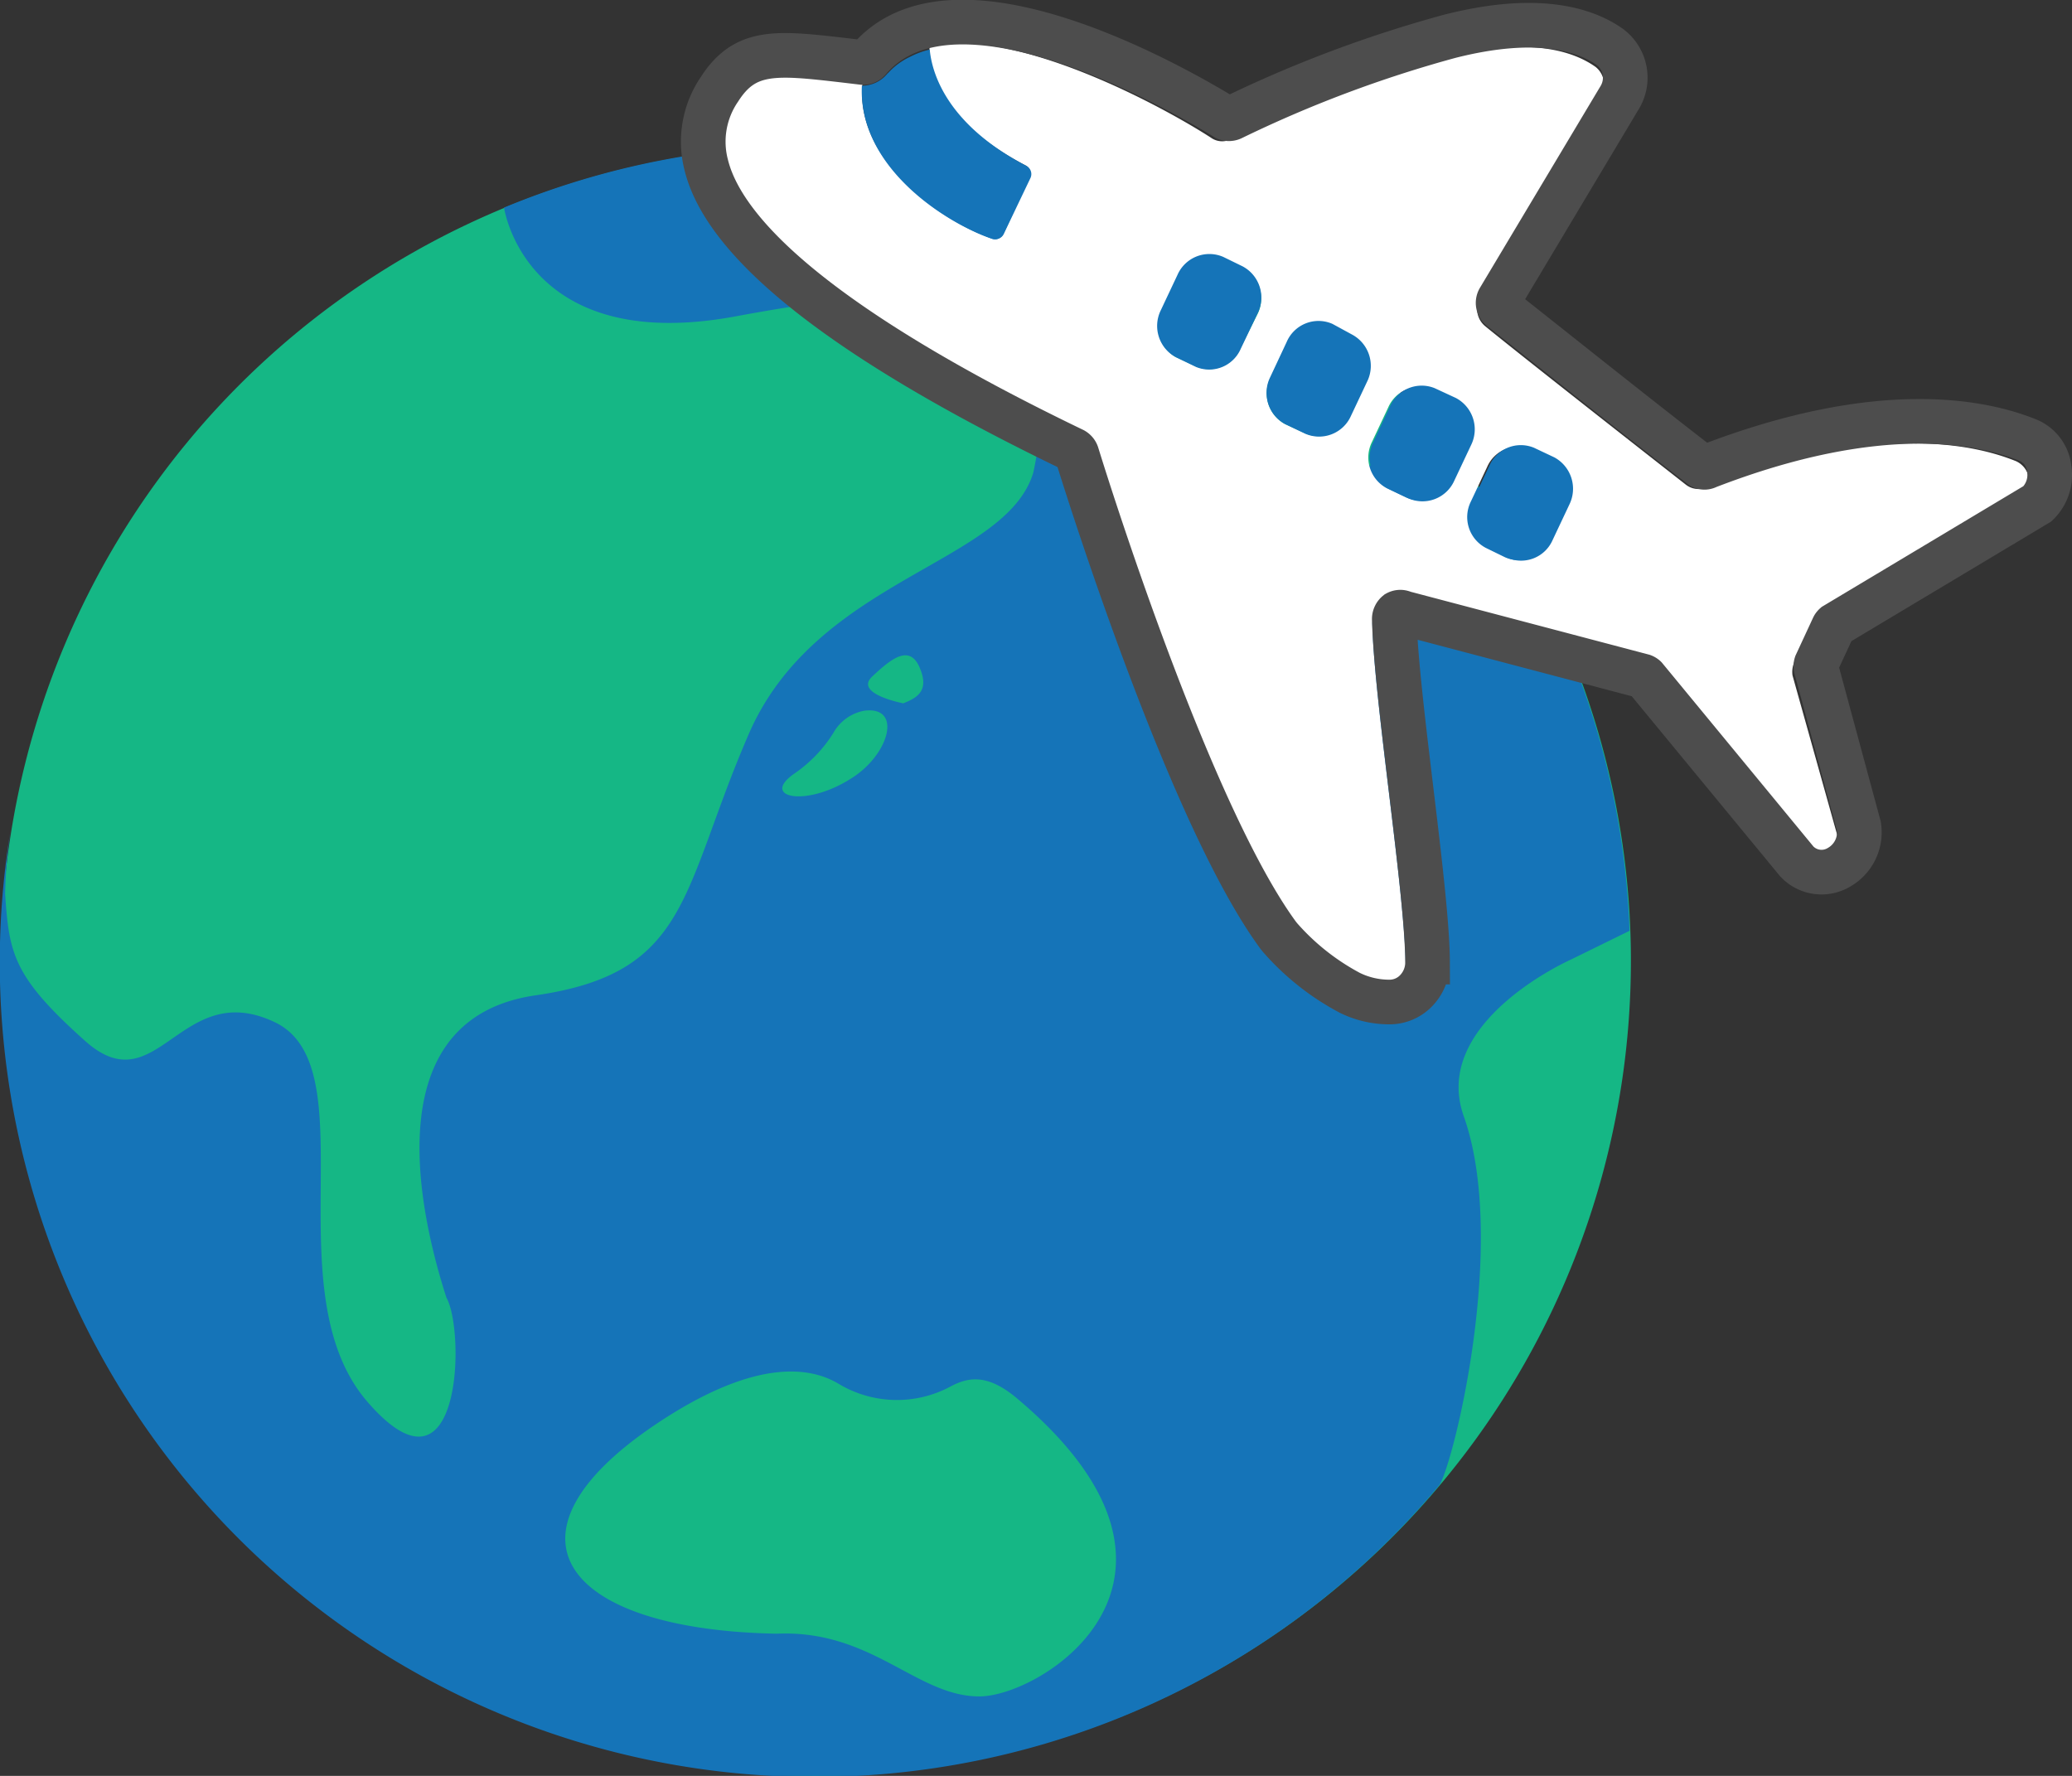 <svg id="レイヤー_1" data-name="レイヤー 1" xmlns="http://www.w3.org/2000/svg" viewBox="0 0 92.82 79.56"><rect x="0" y="0" width="92.82" height="79.56" fill="#333333" stroke="none"/><title>icon_world</title><g id="Page-1"><g id="icon_world" data-name="icon world"><path id="Fill-1" d="M74,43.05A36.51,36.51,0,1,1,37.51,6.54,36.5,36.5,0,0,1,74,43.05" transform="translate(-0.94 0)" style="fill:#15b785"/><path id="Fill-3" d="M44.81,76C42,76,40,73,35.73,73.19c-9.61-.18-12.81-4.45-5.34-9.43,4.37-2.91,6.85-2.55,8.16-1.74a5.07,5.07,0,0,0,5,.08c.82-.43,1.68-.54,3,.59C56,70.69,47.65,76,44.81,76ZM36.52,34.66a6.17,6.17,0,0,0,1.75-1.82,2,2,0,0,1,1.39-1c1.73-.22,1.12,2-.63,3.06C37,36.18,35,35.72,36.52,34.66ZM40,30.32c.83-.78,1.67-1.48,2.13-.43s-.09,1.37-.73,1.62C41.43,31.51,39.2,31.1,40,30.32ZM73.94,41.7a36.34,36.34,0,0,0-7.56-20.92l-.09,0c-2.49.89-4.92-.44-6.32-.17-3.73.71-3.38-3.21-5.51-4.1-8-3.38-2.26-6.66-2.08-6.83A36.53,36.53,0,0,0,23.52,9.3s.94,6.63,10.39,4.87,15.14-1.54,13.32,7C46,25.28,37.52,25.88,34.48,32.89s-2.6,10.7-9.54,11.7-5.42,9.14-4,13.55c.84,1.46.7,9.58-3.55,4.65s.08-15-4.15-17S8,49.53,4.76,46.64s-3.41-3.92-3.59-6.59a22.16,22.16,0,0,1,.23-2.78,36.5,36.5,0,0,0,64,29.29C66,65.78,68.53,55.69,66.51,50c-1.49-4.21,4.78-7,4.78-7Z" transform="translate(-0.94 0)" style="fill:#1574b8"/><path id="Fill-5" d="M23.48,9.56h0" transform="translate(-0.94 0)" style="fill:#1574b8"/><path id="Fill-7" d="M73.17,50.13l-.06.32.06-.32" transform="translate(-0.94 0)" style="fill:#1574b8"/><path id="Fill-9" d="M70.37,24.18a1.53,1.53,0,0,1-2,.79l-.88-.43a1.56,1.56,0,0,1-.66-2.07l.73-1.55a1.51,1.51,0,0,1,2-.78l.89.42a1.55,1.55,0,0,1,.65,2.07Zm-4.43-2.67a1.52,1.52,0,0,1-2,.78l-.88-.42a1.56,1.56,0,0,1-.66-2.07l.73-1.55a1.52,1.52,0,0,1,2-.79l.88.43A1.54,1.54,0,0,1,66.67,20ZM61.4,18.62a1.52,1.52,0,0,1-2,.79L58.51,19a1.56,1.56,0,0,1-.66-2.07l.73-1.55a1.53,1.53,0,0,1,2-.78l.88.42a1.57,1.57,0,0,1,.66,2.07Zm-4.9-3a1.52,1.52,0,0,1-2,.79L53.62,16A1.55,1.55,0,0,1,53,13.92l.73-1.55a1.52,1.52,0,0,1,2-.78l.89.42a1.55,1.55,0,0,1,.65,2.07ZM82.43,27.69l9.06-5.36a1,1,0,0,0-.24-1.67c-2-.81-6.35-1.7-13.9,1.19a.92.92,0,0,1-.88-.13C73,19,69,15.86,67.48,14.62a1,1,0,0,1-.21-1.32l5.38-9A1,1,0,0,0,72.42,3c-.91-.65-2.88-1.42-6.68-.39a55.78,55.78,0,0,0-9.61,3.6.87.87,0,0,1-.88,0C53.41,5,46,.8,41.83,2.2A4.65,4.65,0,0,1,42.59,2c-.1.94.37,3.37,4.29,5.41a.42.42,0,0,1,.17.56L45.9,10.47a.42.42,0,0,1-.51.23c-2.13-.72-6.18-3.43-5.81-7h0a.78.78,0,0,1-.37,0c-3.69-.41-4.78-.68-5.78.88s-2.88,6.23,15.61,15.15a.89.89,0,0,1,.48.56c.78,2.51,5.17,16.25,8.93,21.33l0,.06c.26.3,2.48,2.8,4.46,2.75a1,1,0,0,0,1-1.06c0-3.2-1.4-11.78-1.49-15.35a1,1,0,0,1,1.35-1l10.73,2.87a.78.78,0,0,1,.3.21l6.8,8.23a1,1,0,0,0,1.64-.93l-2-7.14a1.11,1.11,0,0,1,.09-.62L82.2,28A1.24,1.24,0,0,1,82.43,27.69Z" transform="translate(-0.94 0)" style="fill:#fff"/><path id="Fill-11" d="M40.07,3.37A3.93,3.93,0,0,1,41.83,2.2a3.94,3.94,0,0,0-.69.27A3.81,3.81,0,0,0,40,3.4a1.72,1.72,0,0,1-.38.29,1,1,0,0,0,.48-.32" transform="translate(-0.94 0)" style="fill:#fff"/><path id="Stroke-13" d="M61.41,44.48A11,11,0,0,1,58.28,42l-.08-.1C54.4,36.73,50,23,49.18,20.34a.34.34,0,0,0-.15-.18C39,15.33,33.47,11,32.58,7.4A4.15,4.15,0,0,1,33.17,4c1.15-1.8,2.54-1.65,5.58-1.3l.84.1a.33.33,0,0,0,.27-.12c3.69-4.36,13.19.89,16,2.61a.32.32,0,0,0,.27,0,55.75,55.75,0,0,1,9.74-3.66c3.92-1,6.08-.32,7.21.49a1.72,1.72,0,0,1,.4,2.28l-5.38,9a.32.32,0,0,0,.06.41c2,1.57,5.76,4.59,9,7.09a.27.27,0,0,0,.27,0c7.76-3,12.33-2,14.36-1.18A1.56,1.56,0,0,1,92.74,21a1.79,1.79,0,0,1-.53,1.57L83.14,28a.31.31,0,0,0-.07.09l-.77,1.66a.31.31,0,0,0,0,.19L84.21,37a1.8,1.8,0,0,1-.88,1.85,1.52,1.52,0,0,1-1.9-.26l-6.79-8.24a.33.33,0,0,0-.1-.06L63.81,27.46a.3.3,0,0,0-.28,0,.35.35,0,0,0-.13.27c.09,3.56,1.48,12.17,1.49,15.37a1.81,1.81,0,0,1-.48,1.25,1.65,1.65,0,0,1-1.17.54A4,4,0,0,1,61.41,44.48Z" transform="translate(-0.94 0)" style="fill:none;stroke:#4d4d4d;stroke-width:2px"/><path id="Fill-15" d="M69.66,20.06a1.54,1.54,0,0,0-2,.8l-.75,1.59a1.59,1.59,0,0,0,.67,2.11l.91.44a1.54,1.54,0,0,0,2-.8l.75-1.59a1.6,1.6,0,0,0-.67-2.12Z" transform="translate(-0.94 0)" style="fill:#1574b8"/><path id="Fill-17" d="M60.63,14.51a1.55,1.55,0,0,0-2.05.81l-.74,1.58A1.59,1.59,0,0,0,58.51,19l.9.43a1.56,1.56,0,0,0,2.05-.8l.75-1.59A1.59,1.59,0,0,0,61.53,15Z" transform="translate(-0.94 0)" style="fill:#1574b8"/><path id="Fill-19" d="M65.21,17.39a1.55,1.55,0,0,0-2,.81l-.74,1.58a1.58,1.58,0,0,0,.67,2.12l.9.43a1.56,1.56,0,0,0,2.05-.8l.75-1.59a1.59,1.59,0,0,0-.68-2.11Z" transform="translate(-0.94 0)" style="fill:#1574b8"/><path id="Fill-21" d="M40.73,3.25a1.47,1.47,0,0,1-1.18.59c-.18,3.65,3.76,6.16,5.84,6.86a.43.43,0,0,0,.52-.23L47.09,8a.42.42,0,0,0-.17-.57c-3.42-1.78-4.22-4-4.33-5.21a3.79,3.79,0,0,0-.89.33,3.09,3.09,0,0,0-1,.75" transform="translate(-0.94 0)" style="fill:#1574b8"/><path id="Fill-23" d="M55.74,11.51a1.56,1.56,0,0,0-2.05.8l-.75,1.59A1.59,1.59,0,0,0,53.61,16l.91.44a1.54,1.54,0,0,0,2-.81l.75-1.58a1.58,1.58,0,0,0-.67-2.12Z" transform="translate(-0.94 0)" style="fill:#1574b8"/></g></g></svg>